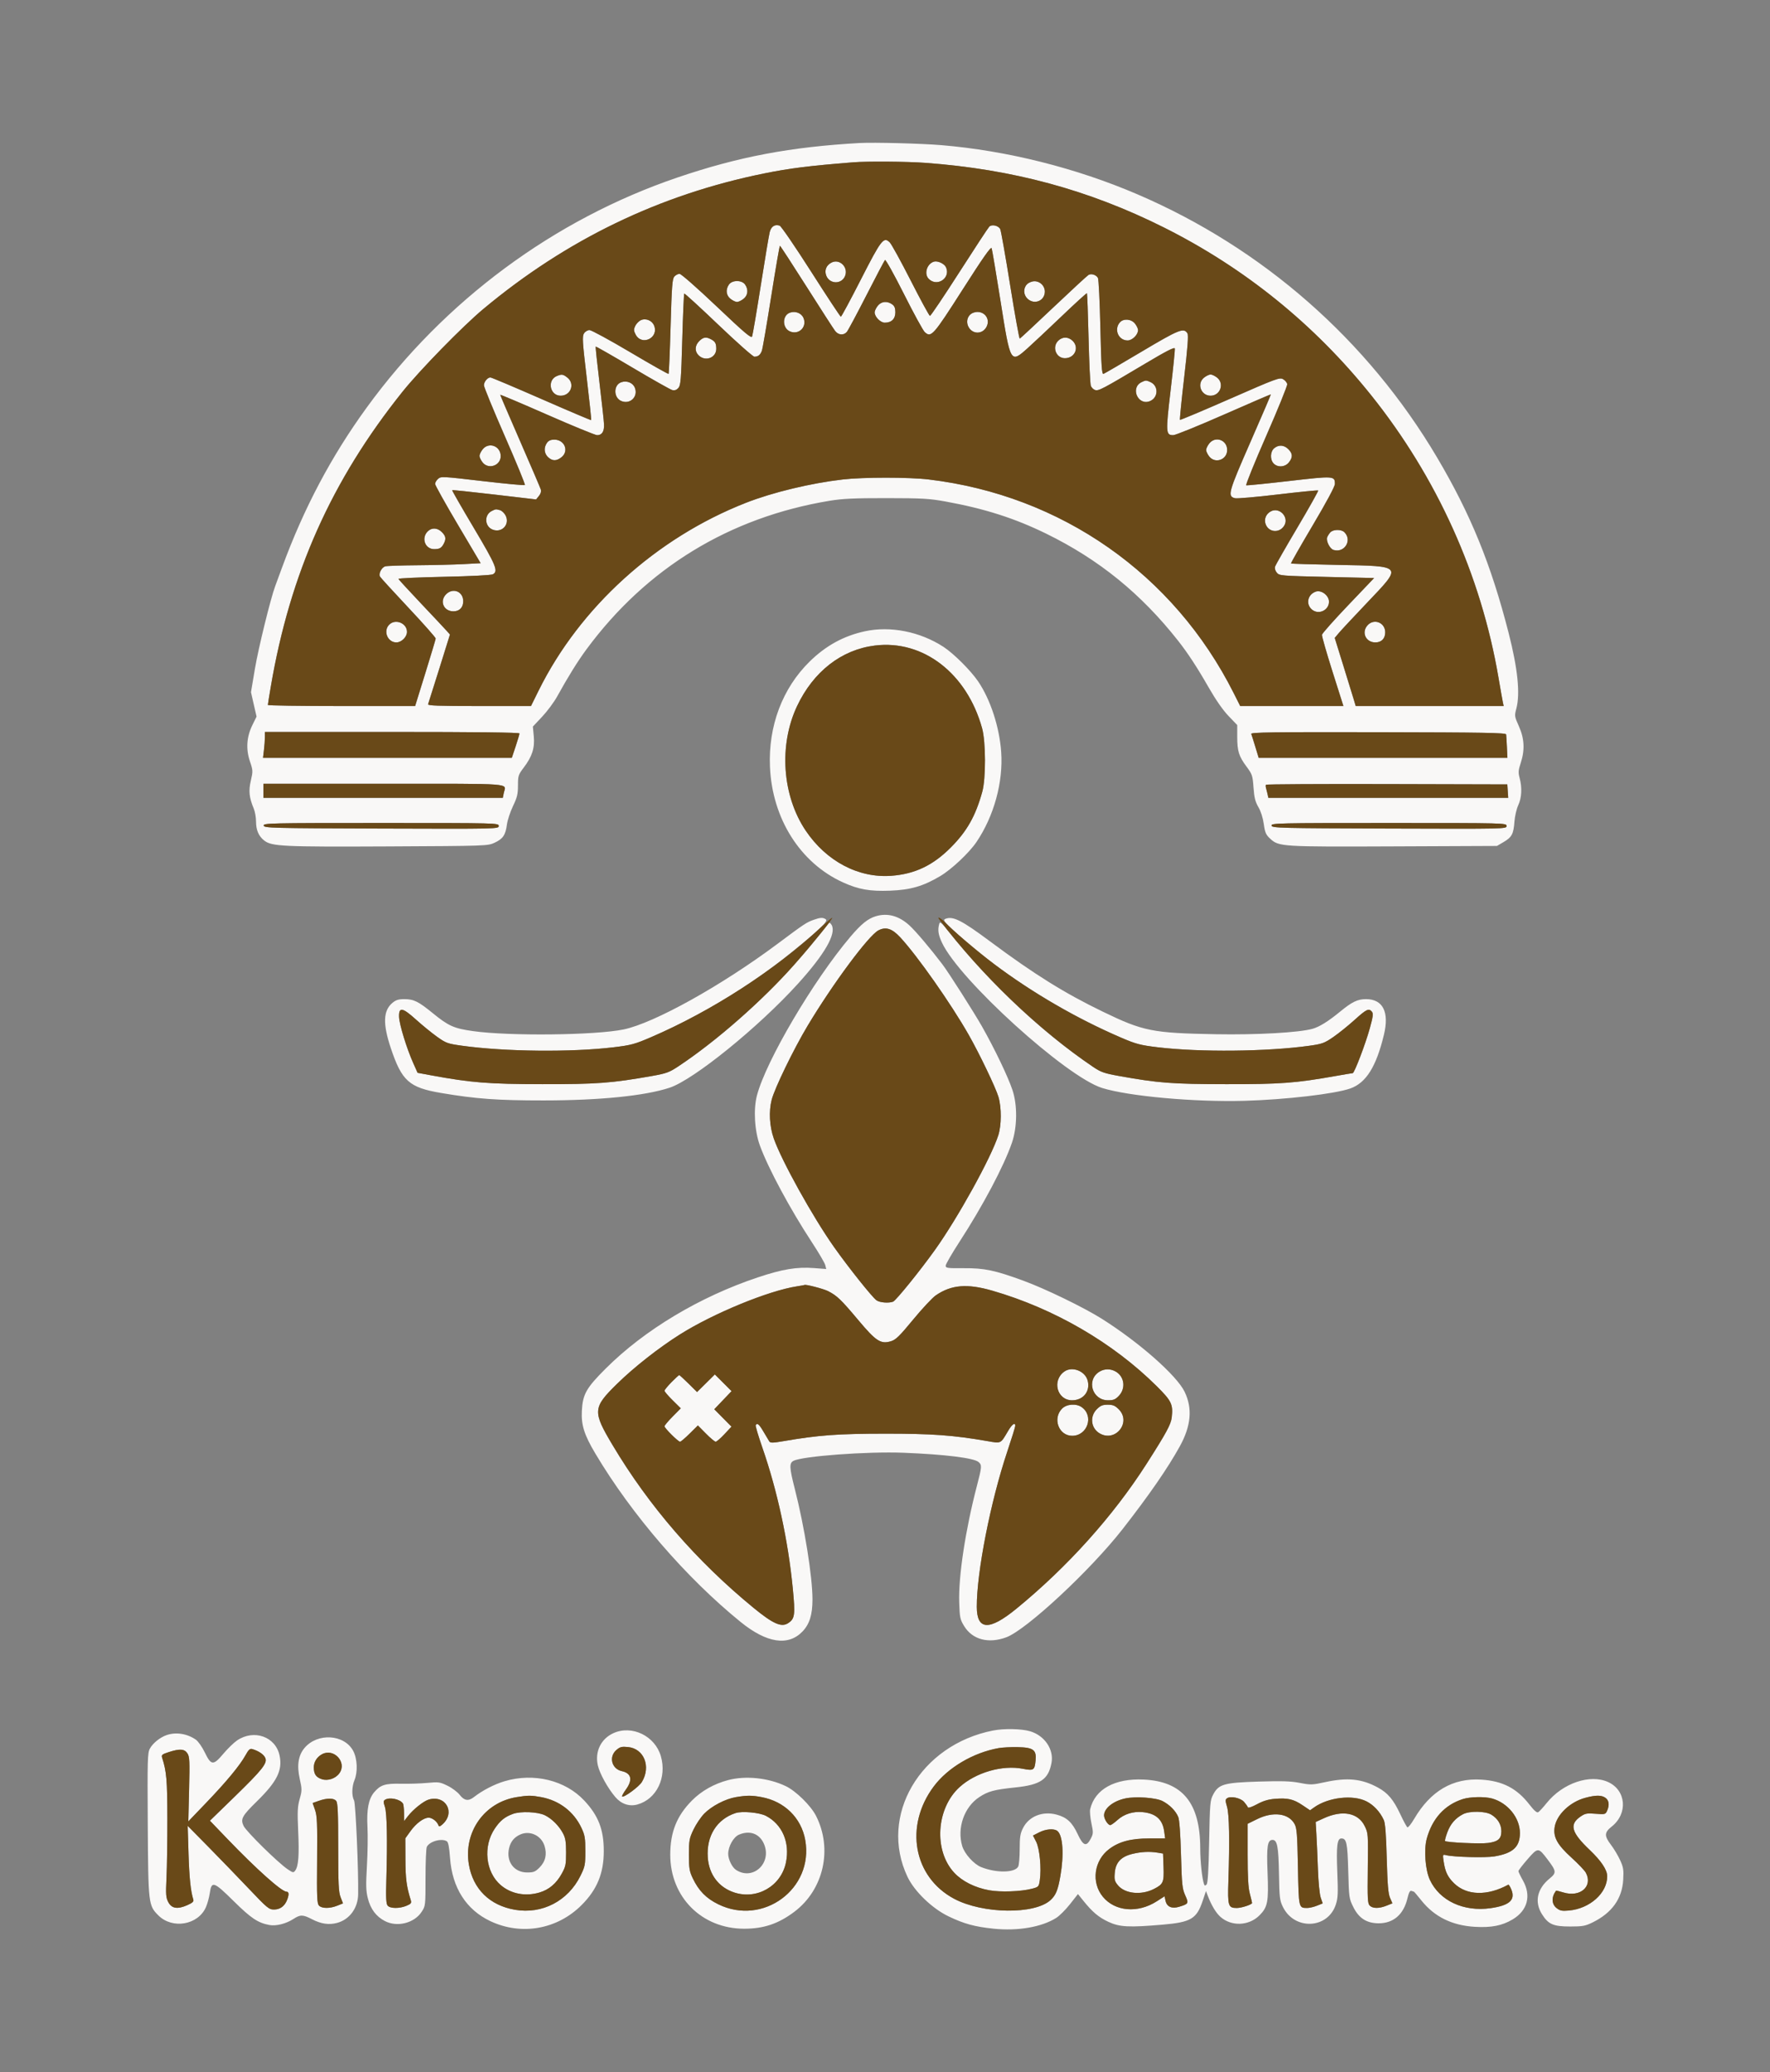 <svg xmlns="http://www.w3.org/2000/svg" width="1196" height="1400">
  <rect width="100%" height="100%" fill="#808080" stroke="none"/>
  <path fill="#f9f8f7" fill-rule="evenodd" d="M581 96.611c-46.841 2.628-81.96 9.268-123.213 23.295-83.5 28.393-157.45 83.133-210.013 155.459-24.001 33.024-42.48 67.944-57.225 108.135-2.018 5.5-4.089 11.125-4.602 12.5-3.093 8.29-11.349 41.883-13.648 55.538l-2.71 16.094 1.883 8.246 1.884 8.246-2.803 5.688c-3.929 7.974-4.49 16.212-1.673 24.552 2.055 6.085 2.083 6.67.623 12.966-1.624 7.005-1.167 11.443 1.947 18.896.853 2.041 1.55 5.997 1.55 8.792 0 5.743 1.775 9.873 5.505 12.807 5.065 3.984 12.492 4.34 83.495 3.999 66.681-.32 67.557-.35 72.166-2.48 5.674-2.623 7.427-5.194 8.355-12.254.391-2.976 2.234-8.588 4.095-12.472 2.841-5.929 3.384-8.174 3.384-13.997 0-6.508.239-7.251 3.867-12.029 5.719-7.533 7.55-13.229 6.807-21.183l-.612-6.554 6.293-6.701c3.462-3.685 8.026-9.84 10.144-13.677 7.339-13.298 13.895-23.835 19.84-31.886 40.489-54.834 96.556-89.079 164.161-100.27 8.792-1.456 16.52-1.817 38.5-1.8 24.243.019 28.98.291 40 2.301 26.372 4.809 46.677 11.3 67.978 21.732 35.647 17.457 64.079 40.555 89.174 72.446 6.49 8.247 12.865 17.993 20.482 31.31 4.815 8.417 9.684 15.421 13.455 19.353l5.911 6.164v7.937c0 9.672 1.086 13.137 6.327 20.195 3.8 5.118 4.093 6.001 4.677 14.094.492 6.827 1.183 9.591 3.301 13.205 1.641 2.8 3.051 7.219 3.64 11.406.83 5.902 1.43 7.267 4.389 9.99 5.818 5.355 7.616 5.465 83.791 5.141l69.375-.295 4.537-2.667c5.524-3.248 6.681-5.444 7.288-13.833.259-3.575 1.407-8.525 2.551-11 2.347-5.078 2.696-11.832.949-18.364-1.005-3.757-.896-5.244.75-10.265 2.861-8.727 2.471-16.408-1.256-24.743-2.981-6.664-3.033-7.026-1.708-12 2.67-10.027.924-27.021-5.252-51.128-11.885-46.387-25.665-80.159-48.352-118.5-46.888-79.238-117.673-141.367-202.547-177.775-41.506-17.805-88.108-29.479-132.46-33.181-13.425-1.121-45.617-1.96-55-1.433m-4.5 13.043c-29.563 2.352-42.725 3.994-60 7.486-70.739 14.298-133.708 44.684-190 91.683-13.924 11.625-42.856 41.248-54.548 55.85C224.01 324.545 195.996 387.295 182.964 464c-1.074 6.325-1.956 11.837-1.959 12.25-.003.413 22.382.75 49.745.75l49.75-.001 6.901-22.249c3.795-12.238 6.945-22.749 7-23.359.054-.611-8.217-9.963-18.38-20.784-10.164-10.821-18.831-20.303-19.261-21.071-1.117-1.997 1.105-6.265 3.612-6.938 1.17-.314 10.903-.638 21.628-.72 10.725-.082 24.737-.426 31.137-.764l11.638-.614-15.388-25.988C300.924 340.219 294 327.801 294 326.917c0-.884.895-2.417 1.989-3.407 1.92-1.737 2.975-1.685 30.021 1.491 15.417 1.811 28.311 3.011 28.655 2.668.343-.344-5.741-15.153-13.521-32.909C333.365 277.003 327 261.5 327 260.309c0-2.373 2.424-5.309 4.383-5.309.683 0 16.216 6.56 34.519 14.577 18.303 8.017 33.415 14.43 33.584 14.25.168-.18-1.185-12.927-3.008-28.327-2.934-24.791-3.149-28.258-1.873-30.25.807-1.261 2.45-2.25 3.735-2.25 1.262 0 13.693 6.758 27.625 15.019 13.932 8.26 25.539 14.811 25.793 14.557.254-.254.87-14.749 1.371-32.211.777-27.141 1.146-32.012 2.545-33.557.9-.994 2.475-1.808 3.501-1.808 1.062 0 11.874 9.497 25.089 22.037 19.025 18.051 23.354 21.713 23.941 20.25.395-.983 3.019-16.412 5.833-34.287s5.541-34.16 6.061-36.19c.985-3.843 3.405-5.42 6.709-4.371.994.316 10.557 14.284 21.25 31.04 10.693 16.757 19.746 30.479 20.118 30.494.372.015 6.447-11.282 13.5-25.103 13.823-27.089 15.455-29.183 19.548-25.091 1.176 1.177 7.57 12.805 14.207 25.841 6.638 13.035 12.467 23.741 12.954 23.79.486.05 9.394-13.185 19.795-29.41 10.4-16.225 19.527-30.121 20.28-30.88 1.723-1.734 6.134-.756 7.399 1.642.505.956 3.531 18.059 6.725 38.006 3.194 19.948 6.114 36.148 6.488 36 .375-.147 10.65-9.707 22.833-21.244 12.183-11.537 22.822-21.352 23.643-21.811 1.956-1.095 5.222-.013 6.352 2.105.494.925 1.23 15.994 1.637 33.486.617 26.569.968 31.716 2.132 31.269.767-.294 12.43-7.096 25.918-15.115 25.174-14.966 28.3-16.212 30.774-12.26.777 1.241.183 9.275-2.208 29.858-1.799 15.487-3.08 28.35-2.846 28.584.234.234 15.448-6.166 33.809-14.222 31.38-13.767 33.534-14.562 35.884-13.249 1.375.769 2.627 2.283 2.783 3.364.155 1.082-6.229 16.817-14.187 34.967-7.959 18.15-14.03 33.156-13.492 33.347.539.191 13.553-1.107 28.922-2.885C901.34 321.454 902 321.497 902 326.94c0 1.682-5.642 12.211-15.019 28.025-8.26 13.932-14.848 25.502-14.639 25.711.209.209 14.505.645 31.769.969 44.247.832 43.768.209 19.639 25.544-8.937 9.385-17.513 18.572-19.056 20.416l-2.805 3.353 5.669 18.271c3.118 10.049 6.311 20.408 7.095 23.021l1.424 4.75h99.961l-.497-2.25c-.274-1.238-1.62-8.833-2.991-16.879-11.832-69.431-41.638-135.477-86.244-191.101-38.346-47.819-85.396-85.848-140.023-113.179-50.582-25.307-102.024-39.242-160.783-43.555-12.845-.943-39.347-1.149-49-.382m-55.391 90.599c-2.965 18.836-5.806 35.363-6.313 36.727-1.047 2.818-2.515 3.983-5.047 4.005-.962.008-11.916-9.694-24.34-21.561-12.425-11.867-22.802-21.365-23.06-21.106-.258.258-.858 14.281-1.332 31.162-.768 27.299-1.06 30.91-2.646 32.663-1.214 1.341-2.524 1.784-4.102 1.388-1.275-.32-13.362-7.14-26.86-15.156-13.499-8.016-24.696-14.417-24.883-14.225-.186.193.961 11.15 2.55 24.35 1.589 13.2 2.969 25.892 3.067 28.204.203 4.802-1.382 7.296-4.638 7.296-1.237 0-16.482-6.254-33.877-13.897C352.232 272.46 338 266.44 338 266.727c0 .286 6.015 14.302 13.367 31.147 7.351 16.844 13.662 31.576 14.023 32.737.426 1.369-.011 2.935-1.245 4.459l-1.902 2.348-28.192-3.306c-15.505-1.818-28.34-3.149-28.522-2.958-.182.19 6.361 11.596 14.54 25.346 15.198 25.549 16.797 29.431 12.972 31.478-1.163.623-14.581 1.312-33.029 1.697-17.089.357-30.945.997-30.791 1.422.153.426 7.029 7.906 15.279 16.623 8.25 8.717 16.022 16.997 17.27 18.4l2.271 2.552-7.152 22.914c-3.933 12.603-7.365 23.477-7.627 24.164-.375.985 6.936 1.25 34.52 1.25h34.996l5.062-10.25c27.868-56.44 79.57-103.307 140.16-127.055 18.033-7.067 43.685-13.248 65.5-15.78 13.671-1.588 44.681-1.586 58 .002 89.647 10.692 165.658 63.918 206.118 144.333l4.402 8.75h69.729l-7.371-23.25c-4.054-12.788-7.26-23.996-7.125-24.907.136-.911 8.122-9.911 17.747-20l17.5-18.343-32-.744c-31.051-.722-32.053-.808-33.773-2.889-1.071-1.296-1.527-2.921-1.152-4.102.341-1.076 7.143-12.971 15.116-26.434 7.972-13.463 14.276-24.697 14.009-24.964-.268-.268-12.466.937-27.108 2.678-14.641 1.74-27.732 2.886-29.091 2.545-5.249-1.318-4.587-3.737 10.354-37.824 7.751-17.683 13.992-32.233 13.869-32.334-.123-.1-14.399 6.054-31.724 13.675-17.325 7.622-32.722 13.865-34.215 13.875-5.077.034-5.178-1.712-1.776-30.558 1.718-14.571 2.982-27.166 2.808-27.99-.23-1.087-5.655 1.682-19.817 10.118-29.131 17.351-31.668 18.688-34.036 17.937-1.143-.363-2.442-1.634-2.886-2.825-.444-1.19-1.133-15.664-1.531-32.164-.398-16.5-.899-30.178-1.113-30.395-.215-.217-7.875 6.758-17.023 15.5s-19.529 18.483-23.069 21.645c-11.611 10.371-11.586 10.414-18.272-31.772-2.961-18.688-5.668-34.785-6.015-35.771-.463-1.315-5.672 6.098-19.518 27.774-20.008 31.325-21.337 32.82-25.68 28.89-1.134-1.027-7.459-12.602-14.055-25.724-6.596-13.121-12.359-23.472-12.807-23.002-.448.47-6.101 11.205-12.56 23.855-6.46 12.65-12.421 23.787-13.245 24.75-2.107 2.458-5.717 2.176-7.867-.616-1.003-1.301-9.698-14.782-19.323-29.958-9.625-15.176-17.725-27.61-18-27.632-.275-.021-2.926 15.372-5.891 34.209m40.786-22.888c-3.626 1.808-5.017 5.351-3.53 8.994 2.366 5.8 10.491 5.78 12.7-.031 2.223-5.845-3.739-11.671-9.17-8.963m69.105-.582c-4.77 1.519-6.769 8.305-3.43 11.644 5.666 5.666 14.944-.614 11.635-7.876-1.116-2.449-5.714-4.56-8.205-3.768m-138.443 15.44c-2.389 3.409-1.954 7.319 1.078 9.704 1.449 1.14 3.413 2.073 4.365 2.073.952 0 2.916-.933 4.365-2.073 3.032-2.385 3.467-6.295 1.078-9.704-2.189-3.125-8.697-3.125-10.886 0M694 192c-2.698 2.698-2.556 7.129.314 9.826 4.61 4.33 11.686 1.407 11.686-4.826 0-3.849-3.151-7-7-7-1.667 0-3.889.889-5 2m-100.927 14.635c-1.14 1.449-2.073 3.413-2.073 4.365 0 3.002 3.912 7 6.85 7 4.529 0 7.15-2.566 7.15-7 0-2.883-.574-4.289-2.223-5.443-3.409-2.389-7.319-1.954-9.704 1.078m-59.245 4.575c-5.396 1.827-5.37 10.494.038 12.734 5.983 2.479 11.561-3.086 9.085-9.063-1.373-3.314-5.395-4.932-9.123-3.671m124.023-.007c-3.844 1.301-5.449 5.739-3.465 9.577 2.7 5.221 9.531 5.216 12.233-.01 3.02-5.841-2.378-11.731-8.768-9.567m-224.976 5.172c-1.306.651-2.956 2.395-3.666 3.875-1.085 2.264-1.042 3.172.269 5.707 4.148 8.022 15.935 2.282 12.473-6.076-1.439-3.473-5.779-5.149-9.076-3.506m323.87 1.375c-4.235 4.737-1.057 12.25 5.182 12.25 3.162 0 7.073-3.871 7.073-7 0-.952-.933-2.916-2.073-4.365-2.477-3.149-7.748-3.607-10.182-.885m-284.29 12.705c-2.973 2.973-3.158 6.842-.455 9.545 4.536 4.536 12.015 1.787 11.985-4.405-.018-3.655-.725-4.895-3.669-6.445-3.271-1.722-5.146-1.411-7.861 1.305m242.734-.416c-4.54 4.229-1.716 11.961 4.368 11.961 6.755 0 9.928-7.317 5.129-11.826-2.904-2.728-6.657-2.781-9.497-.135m-338.874 23.968c-6.814 2.746-4.817 13.326 2.516 13.326 6.882 0 9.865-8.067 4.534-12.26-2.87-2.258-3.757-2.393-7.05-1.066m437.32 1.066c-5.129 4.034-2.2 12.26 4.365 12.26s9.494-8.226 4.365-12.26c-1.449-1.14-3.413-2.073-4.365-2.073-.952 0-2.916.933-4.365 2.073m-393.807 3.137c-5.396 1.827-5.37 10.494.038 12.734 5.983 2.479 11.561-3.086 9.085-9.063-1.373-3.314-5.395-4.932-9.123-3.671m351.536-.04c-7.855 3.803-2.39 16.154 5.67 12.816 5.714-2.367 5.931-10.314.351-12.856-2.905-1.324-3.209-1.322-6.021.04m-401.807 41.053c-2.23 3.182-1.922 7.086.757 9.603 2.904 2.727 5.673 2.759 9.051.101 5.295-4.164 2.165-11.927-4.808-11.927-2.425 0-3.904.658-5 2.223m447.516.412c-1.14 1.449-2.073 3.413-2.073 4.365 0 .952.933 2.916 2.073 4.365 3.97 5.048 11.956 2.334 12.139-4.126.197-6.925-7.899-9.995-12.139-4.604m-491 4c-1.14 1.449-2.073 3.413-2.073 4.365 0 .952.933 2.916 2.073 4.365 3.968 5.045 12.26 2.207 12.26-4.196 0-6.882-8.067-9.865-12.26-4.534m534.978-.877c-2.743 2.221-3.026 7.508-.548 10.245 2.684 2.966 7.838 2.65 10.424-.638 2.722-3.46 2.617-5.912-.382-8.91-2.887-2.888-6.464-3.151-9.494-.697M332.364 345.17c-5.446 2.637-4.958 10.73.768 12.726 6.257 2.181 11.516-3.809 8.487-9.666-.846-1.637-2.569-3.252-3.829-3.589-2.796-.749-2.785-.75-5.426.529m526.531.195c-3.364 1.677-4.923 5.257-3.752 8.616 2.055 5.893 9.649 6.425 12.754.893 3.121-5.56-3.306-12.349-9.002-9.509M289 359c-4.536 4.536-1.787 12.015 4.405 11.985 3.655-.018 4.895-.725 6.445-3.669 1.722-3.271 1.411-5.146-1.305-7.861-2.973-2.973-6.842-3.158-9.545-.455m609.807.75c-.827.962-1.748 2.449-2.048 3.302-.838 2.388 1.808 7.676 4.225 8.443 7.435 2.36 12.928-6.44 7.443-11.925-2.114-2.114-7.74-2.009-9.62.18m-597.352 41.705c-4.645 4.644-1.698 11.545 4.929 11.545 4.099 0 6.616-2.598 6.616-6.829 0-6.554-6.892-9.37-11.545-4.716M889 399.719c-5.591 2.019-6.838 8.69-2.293 12.265 4.478 3.523 11.293.213 11.293-5.484 0-4.241-5.194-8.155-9-6.781M263 422c-4.259 4.259-1.146 12 4.826 12 3.464 0 7.174-3.685 7.174-7.126 0-5.884-7.815-9.059-12-4.874m661.174.314c-4.468 4.757-1.402 11.686 5.171 11.686 4.14 0 6.655-2.581 6.655-6.829 0-6.49-7.426-9.54-11.826-4.857m-339.809 4.179c-14.344 3.12-26.375 9.726-37.347 20.507-18.324 18.005-27.926 43.491-26.75 71 1.497 35.027 20.448 65.021 49.365 78.133 10.529 4.774 18.23 6.124 31.867 5.588 13.877-.546 22.313-3.006 33.879-9.877 7.606-4.518 19.468-15.684 24.419-22.984 11.802-17.403 18.146-40.458 16.719-60.764-1.188-16.911-7.269-35.53-15.602-47.771-5.02-7.373-16.508-18.825-23.371-23.297-15.821-10.307-35.918-14.289-53.179-10.535m6.791 9.623c-22.567 2.787-41.567 17.588-52.597 40.973-12.415 26.321-10.03 60.472 5.873 84.086 13.941 20.701 35.718 32.172 57.887 30.492 15.906-1.205 28.11-7.025 40.181-19.161 10.927-10.986 16.714-21.241 21.235-37.627 2.482-8.997 2.412-33.713-.122-42.877-10.261-37.112-39.828-59.917-72.457-55.886M178.991 498c-.004 1.925-.292 5.863-.639 8.75l-.631 5.25h168.115l2.582-7.753c1.42-4.265 2.582-8.202 2.582-8.75 0-.655-29.53-.997-86-.997h-86l-.009 3.5m666.501-2.159c.283.737 1.526 4.67 2.761 8.74l2.247 7.4 84.033.01 84.032.009-.334-7.25c-.185-3.988-.424-7.851-.533-8.586-.163-1.101-15.356-1.364-86.459-1.5-71.758-.136-86.175.061-85.747 1.177M178 534.25V539h161.75l.625-3.125c1.401-7.005 9.396-6.375-80.875-6.375H178v4.75m677.401-4.09c-.224.363-.219 1.263.012 2 .231.737.691 2.577 1.023 4.09l.602 2.75h162.072l-.305-4.54-.305-4.539-81.345-.211c-44.74-.115-81.529.087-81.754.45M178.19 557.75c.317 1.647 5.022 1.765 79.574 2.006 78.734.254 79.236.243 79.236-1.75 0-1.991-.587-2.006-79.573-2.006-75.246 0-79.555.095-79.237 1.75m681 0c.317 1.647 5.022 1.765 79.574 2.006 78.734.254 79.236.243 79.236-1.75 0-1.991-.587-2.006-79.573-2.006-75.246 0-79.555.095-79.237 1.75m-267.426 61.246c-5.314 1.6-9.851 5.266-17.121 13.837-25.039 29.518-57.078 83.908-63.18 107.256-2.469 9.445-1.592 24.017 2.04 33.911 5.691 15.504 20.428 42.908 35.092 65.255 4.603 7.015 8.669 13.95 9.036 15.41l.666 2.654-8.247-.636c-11.586-.893-21.303.718-38.05 6.31-39.214 13.094-76.445 35.395-102.595 61.452-13.314 13.266-15.704 17.513-16.248 28.874-.457 9.521 1.624 16.056 9.133 28.681 24.523 41.236 61.352 83.914 98.21 113.809 17.532 14.22 32.064 16.458 41.718 6.425 4.794-4.981 6.782-11.348 6.782-21.718 0-15.316-5.44-49.276-11.981-74.792-3.626-14.143-3.779-17.247-.926-18.774 6.029-3.227 49.925-6.476 74.407-5.508 28.081 1.11 47.685 3.542 50.75 6.296 2.32 2.084 2.248 3.054-1.216 16.365-7.705 29.6-12.442 60.84-11.886 78.37.329 10.362.578 11.554 3.359 16.108 5.582 9.142 16.499 12.016 28.527 7.51 13.636-5.108 56.905-45.376 78.54-73.091 17.972-23.023 30.599-41.299 38.69-56 7.572-13.759 8.597-25.566 3.189-36.755-5.327-11.024-30.748-33.429-55.953-49.314-12.208-7.694-38.109-20.26-53.045-25.735-19.188-7.034-26.374-8.541-40.205-8.435-11.11.085-12.25-.071-12.25-1.684 0-.978 4.207-8.258 9.349-16.178 15.828-24.38 29.937-51.011 35.395-66.811 3.639-10.534 3.812-25.367.415-35.588-3-9.028-11.982-27.782-20.594-43-5.342-9.439-22.581-36.494-26.762-42-8.193-10.791-18.072-22.459-22.234-26.263-7.154-6.538-14.836-8.641-22.805-6.241m-42.005 2.427c-4.802 1.714-6.273 2.692-24.259 16.122-37.912 28.311-83.533 53.684-104.171 57.937-19.084 3.932-77.119 4.569-101.691 1.115-12.899-1.814-16.559-3.441-27.138-12.068-9.823-8.011-12.902-9.529-19.324-9.529-3.916 0-5.686.558-8.033 2.533-6.237 5.248-6.546 14.168-1.061 30.568 7.427 22.204 12.401 26.645 33.918 30.283 23.812 4.026 38.012 5.056 69.5 5.041 37.869-.018 68.408-3.108 85-8.601 16.283-5.39 60.267-41.046 86.808-70.371 18.008-19.898 25.856-33.542 22.691-39.454-.651-1.218-1.516-1.828-1.922-1.356-.406.471-3.61 4.457-7.119 8.857-26.572 33.318-62.102 66.348-94.47 87.825-6.278 4.165-8.163 4.857-18 6.603-27.052 4.803-37.394 5.574-73.988 5.521-36.317-.052-48.198-.998-75.166-5.979l-9.166-1.693-2.962-6.639c-4.431-9.928-9.373-26.042-9.55-31.138-.239-6.884 2.257-6.481 11.496 1.855 4.208 3.797 10.571 8.987 14.139 11.533 6.083 4.341 7.135 4.72 16.848 6.072 29.077 4.049 73.835 4.513 102.482 1.064 11.887-1.431 14.288-2.083 25.548-6.939 33.113-14.28 66.417-34.381 94.331-56.932 19.557-15.8 25.334-21.356 23.5-22.602-1.957-1.331-3.689-1.253-8.241.372m88.975-.622c-1.5.626-.974 1.499 3.5 5.814 28.6 27.578 73.242 56.365 115.5 74.48 9.935 4.259 12.768 5.001 24.5 6.416 28.416 3.428 73.903 2.975 102.508-1.02 8.667-1.211 10.15-1.75 16.151-5.875 3.634-2.498 10.111-7.709 14.393-11.579 8.103-7.324 9.632-8.045 11.721-5.529 1.017 1.226.748 3.332-1.442 11.25-2.928 10.587-10.42 30.242-11.528 30.242-.378 0-5.603.873-11.612 1.939-26.985 4.791-37.351 5.563-73.925 5.511-36.559-.053-45.829-.763-72.415-5.546-9.983-1.796-12.18-2.57-17.5-6.16-33.714-22.749-68.865-55.603-96.788-90.46-5.806-7.249-6.651-7.956-7.176-6-1.09 4.067-.622 7.172 1.897 12.583 11.683 25.097 83.807 90.526 108.196 98.152 17.921 5.604 62.558 9.622 96.286 8.666 27.845-.789 61.006-4.659 71.426-8.335 10.656-3.76 17.521-14.727 22.705-36.274C938.833 683.69 934.46 675 923.018 675c-5.683 0-9.424 1.806-17.518 8.455-7.961 6.54-13.865 10.216-18.582 11.569-8.948 2.566-37.74 4.185-65.418 3.678-42.875-.785-48.954-1.998-76.315-15.231-25.885-12.518-46.282-25.23-76.185-47.478-19.347-14.395-25.167-17.316-30.266-15.192m-45.234 7.767c-6.668 3.539-30.852 36.138-47.799 64.432-9.461 15.795-22.282 42.203-24.289 50.028-2.007 7.827-1.459 17.855 1.425 26.095 5.279 15.083 26.295 52.941 40.733 73.377 9.785 13.85 25.836 33.97 28.7 35.976 2.208 1.547 8.237 2.034 11.184.903 1.953-.749 18.318-20.976 28.393-35.092 15.426-21.614 37.729-61.968 42.666-77.195 2.232-6.886 2.289-18.861.125-26.114-1.873-6.28-12.951-29.363-20.156-42.003-12.041-21.122-34.488-53.073-46.155-65.697-5.555-6.01-9.822-7.366-14.827-4.71m-55 240.45c-19.224 2.952-56.397 18.223-79 32.453-14.42 9.079-31.143 22.219-42.669 33.529-16.303 15.998-16.483 18.523-2.938 41.24 24.653 41.35 56.691 78.348 95.176 109.911 13.272 10.884 18.923 13.395 23.46 10.422 4.564-2.99 4.898-5.495 3.142-23.573-3.116-32.088-10.423-65.894-20.523-94.947-2.762-7.946-4.799-14.808-4.526-15.25 1.051-1.701 2.339-.617 5.287 4.447 1.681 2.888 3.444 5.838 3.918 6.558.707 1.071 2.469 1.031 9.768-.227 23.435-4.037 36.553-4.999 68.405-5.02 31.824-.021 46.002 1.004 69 4.987 9.658 1.672 8.956 2.014 14.225-6.925 2.641-4.479 4.775-5.971 4.775-3.339 0 .706-2.442 8.58-5.426 17.496-11.257 33.631-20.611 81.278-20.558 104.72.036 15.937 8.354 16.362 26.702 1.362 34.51-28.211 65.387-62.562 87.967-97.862 13.392-20.936 16.529-26.719 17.063-31.456.988-8.767-.143-11.123-10.075-20.989-29.65-29.456-69.35-52.516-111.249-64.623-16.92-4.889-27.67-3.986-38.121 3.204-2.308 1.587-9.188 8.944-15.289 16.347-9.281 11.262-11.734 13.652-15.02 14.637-6.912 2.071-10.034.042-22.135-14.382-11.607-13.835-14.319-16.429-20.391-19.51-3.1-1.573-15.54-4.783-15.902-4.103-.036.068-2.316.47-5.066.893m180.717 57.543c-8.599 6.022-5.012 19.439 5.197 19.439 7.642 0 12.477-6.189 10.481-13.417-1.764-6.388-10.413-9.71-15.678-6.022m23.609.151c-9.011 5.59-4.856 19.288 5.85 19.288 3.769 0 5.005-.517 7.423-3.106 4.668-4.997 3.659-12.833-2.089-16.229-3.56-2.103-7.747-2.085-11.184.047m-289.114 7.072c-2.591 2.632-4.712 5.235-4.712 5.785 0 .549 2.476 3.445 5.503 6.434l5.502 5.434-5.502 5.56c-3.027 3.059-5.503 6.015-5.503 6.57 0 1.263 9.233 10.433 10.505 10.433.516 0 3.439-2.476 6.498-5.503l5.56-5.502 5.434 5.502c2.989 3.027 5.951 5.503 6.582 5.503.631 0 3.291-2.292 5.911-5.093l4.764-5.093-5.812-5.873-5.812-5.873 5.838-6.12 5.838-6.12-5.643-5.643-5.642-5.643-6.011 5.948-6.01 5.947-5.779-5.718c-3.178-3.146-6.008-5.719-6.288-5.719-.279 0-2.629 2.153-5.221 4.784m263.949 17.828c-6.643 6.643-2.289 18.395 6.812 18.384 10.385-.013 14.837-13.463 6.41-19.365-3.709-2.598-10.119-2.122-13.222.981m23.416.465c-4.877 4.877-3.945 12.797 1.913 16.258 10.699 6.32 21.693-7.498 12.933-16.258-2.492-2.492-3.903-3.077-7.423-3.077s-4.931.585-7.423 3.077m-70.008 217.011c-49.361 9.683-77.441 57.617-57.891 98.824 4.699 9.905 16.697 21.455 27.822 26.783 10.471 5.016 17.624 6.97 30.329 8.287 16.421 1.703 32.505-1.065 42.366-7.289 2.19-1.383 6.386-5.573 9.324-9.312l5.343-6.799 3.569 4.432c6.235 7.742 10.393 11.242 17.061 14.363 7.52 3.519 13.848 3.84 36.749 1.867 18.96-1.635 22.818-3.927 26.871-15.971l2.264-6.729 1.125 2.978c2.496 6.608 5.615 11.812 8.709 14.529 7.457 6.547 19.177 6.062 26.33-1.091 5.544-5.544 6.233-9.203 5.434-28.845-.724-17.783-.062-22.115 3.38-22.115 3.169 0 4.035 4.576 4.351 23 .275 16.005.501 17.908 2.65 22.277 7.818 15.894 30.257 14.945 35.723-1.51 1.467-4.419 1.61-7.546 1.02-22.272-.698-17.427-.078-22.495 2.755-22.495 3.505 0 4.139 2.985 4.647 21.899.489 18.202.564 18.73 3.5 24.601 3.701 7.402 8.917 10.751 16.868 10.832 10.033.103 16.998-5.851 19.617-16.769.99-4.126 1.735-5.501 2.767-5.105.776.298 1.529.542 1.674.542.144 0 2.432 2.706 5.085 6.014 8.779 10.945 20.644 16.781 35.989 17.701 11.132.668 18.527-.78 25.588-5.008 10.126-6.063 12.74-16.034 6.912-26.361-1.65-2.924-3-5.741-3-6.26 0-.519 2.754-4.113 6.121-7.986 7.076-8.141 7.345-8.138 13.582.123 6.014 7.966 6.116 8.993 1.287 12.938-8.41 6.868-10.286 15.826-5.047 24.088 4.322 6.816 7.638 8.251 19.057 8.251 8.348 0 10.182-.335 15.121-2.761 13.043-6.405 19.937-16.021 20.679-28.844.387-6.679.112-8.408-2.108-13.257-1.404-3.067-4.159-7.679-6.122-10.251-4.667-6.111-4.581-8.418.46-12.411 11.079-8.775 9.796-24.517-2.451-30.08-12.208-5.544-30.657.736-41.434 14.104-2.438 3.025-5.032 5.853-5.763 6.285-.919.543-2.77-1.07-5.997-5.226-8.491-10.933-18.088-15.887-32.521-16.786-19.207-1.196-34.246 7.621-45.367 26.596-1.99 3.396-4.028 5.921-4.529 5.611-.501-.309-2.645-4.264-4.765-8.788-4.662-9.948-8.401-14.393-15.234-18.113-10.849-5.904-20.591-6.882-35.704-3.584-8.568 1.87-9.63 1.901-16.953.488-6.14-1.184-12.093-1.375-27.812-.89-23.514.725-27.037 1.729-30.762 8.762-2.063 3.896-2.227 5.811-2.73 31.858-.379 19.641-.885 28.064-1.739 28.918-.938.938-1.315.891-1.709-.214-1.317-3.695-2.547-15.385-2.57-24.417-.076-30.566-12.018-45.037-38.185-46.271-19.524-.921-32.929 6.473-36.163 19.946-.354 1.472.009 5.747.805 9.5 1.335 6.291 1.308 7.099-.342 10.325-2.996 5.86-5.196 5.136-8.938-2.941-3.661-7.9-7.349-11.313-14.21-13.148-9.503-2.542-18.7 1.128-22.707 9.059-1.88 3.721-2.25 6.075-2.25 14.308 0 5.419-.458 10.709-1.017 11.754-2.279 4.258-14.817 4.419-25.057.322-4.905-1.963-11.185-8.938-12.75-14.161-3.641-12.154 1.255-26.316 11.429-33.055 6.049-4.006 10.097-5.095 24.522-6.595 16.939-1.761 22.297-5.417 24.372-16.634 1.677-9.069-4.649-18.391-14.458-21.304-5.795-1.721-17.589-1.965-24.972-.517m-256.61 1.792c-8.41 3.82-12.599 12.449-10.53 21.694 1.249 5.582 6.715 15.482 11.879 21.515 3.995 4.667 9.42 6.494 14.84 4.998 12.962-3.579 20.066-18.186 15.884-32.662-3.954-13.69-19.534-21.241-32.073-15.545m-301.959 1.327c-4.431 1.548-9.268 5.465-11.234 9.095-1.587 2.929-1.708 7.229-1.438 51.198.33 53.833.438 54.766 7.161 61.489 9.482 9.482 26.804 6.515 32.119-5.501 1.029-2.326 2.219-6.645 2.644-9.597 1.202-8.354 2.651-7.862 16.171 5.491 11.722 11.578 16.386 14.689 24.168 16.12 4.465.822 11.238-.889 16.138-4.077 4.703-3.059 6.404-3.039 12.557.154 6.152 3.192 11.471 3.968 16.996 2.48 8.353-2.25 14.037-9.938 14.203-19.213.289-16.202-1.681-61.621-2.755-63.53-1.673-2.972-1.548-9.312.27-13.662 2.312-5.534 1.94-14.507-.818-19.722-6-11.347-24.162-12.469-32.942-2.034-4.19 4.979-5.246 11.729-3.244 20.73 1.598 7.183 1.597 7.979-.017 13.732-1.449 5.164-1.605 8.516-1.007 21.69.737 16.275.191 23.66-1.967 26.612-1.202 1.643-1.52 1.592-5.143-.833-6.398-4.282-27.981-25.506-29.768-29.272-2.212-4.662-1.08-6.765 8.915-16.557 13.715-13.436 17.466-20.987 15.391-30.981-2.652-12.774-17.295-17.984-28.721-10.219-2.185 1.485-6.357 5.532-9.271 8.994-6.798 8.077-8.26 7.97-12.549-.918-1.758-3.644-4.47-7.512-6.028-8.597-5.896-4.109-13.496-5.287-19.831-3.072m303.983 10.054c-5.289 4.55-3.198 12.764 3.631 14.264 6.54 1.437 7.547 5.882 2.812 12.418-1.69 2.334-2.852 4.464-2.583 4.734 1.032 1.031 11.456-6.621 13.378-9.82 6.278-10.452 1.434-22.559-9.445-23.604-4.176-.402-5.34-.102-7.793 2.008m258.28-1.275c-17.161 3.058-34.304 13.179-43.806 25.86-20.035 26.742-13.776 61.291 13.756 75.929 19.344 10.284 54.379 10.757 65.132.879 3.586-3.294 4.976-6.687 6.634-16.195 2.534-14.531 1.702-27.404-1.969-30.451-2.229-1.85-7.74-1.441-12.362.916l-4.164 2.125 2.147 4.208c2.38 4.665 3.646 18.077 2.456 26.014-.657 4.381-.816 4.55-5.382 5.731-7.408 1.916-21.242 2.402-28.851 1.013-9.62-1.756-18.162-6.033-23.547-11.79-14.047-15.018-12.256-43.593 3.632-57.954 10.894-9.847 28.88-15.042 42.676-12.328 7.306 1.437 7.993.989 8.629-5.636.685-7.127-1.504-8.753-12.098-8.986-4.48-.098-10.277.201-12.883.665m-508.904 4.844c-3.79 6.86-12.857 17.814-26.629 32.17l-11.991 12.5.526-21.703c.465-19.156.331-22.002-1.142-24.25-2.004-3.058-5.139-3.275-12.579-.872-4.509 1.456-5.099 1.945-4.517 3.75 2.996 9.297 3.509 15.231 3.548 41.075.022 14.85-.24 32.85-.583 40-.546 11.387-.398 13.434 1.192 16.5 2.27 4.376 6.228 5.017 12.859 2.084 3.548-1.569 4.478-2.445 4.049-3.811-1.777-5.648-2.728-14.854-3.229-31.273l-.564-18.5 13.85 14.055c7.618 7.731 19.926 20.456 27.351 28.278 12.731 13.412 13.714 14.221 17.25 14.195 4.085-.03 7.162-2.353 8.79-6.633 1.349-3.548 1.195-5.395-.45-5.395-3.258 0-20.235-15.153-39.86-35.577l-11.904-12.388 16.409-15.956c19.205-18.677 22.593-22.967 20.959-26.552-1.059-2.325-4.403-4.584-8.694-5.875-1.612-.485-2.512.326-4.641 4.178m51.641-.669c-3.351 1.842-5.454 5.166-5.478 8.655-.031 4.648 1.42 6.845 5.385 8.153 4.138 1.366 9.403-.433 11.962-4.086 5.19-7.41-3.87-17.121-11.869-12.722m123.456 18.18c-6.962 2.062-14.992 6.221-20.841 10.794-3.604 2.818-6.515 2.341-9.488-1.557-1.436-1.883-5.114-4.648-8.173-6.144-5.229-2.559-6.055-2.675-13.758-1.947-4.508.426-12.533.678-17.835.561-10.721-.238-13.849.772-18.128 5.858-3.707 4.405-5.099 11.723-4.455 23.413.303 5.505.141 17.241-.361 26.08-.758 13.359-.653 17.085.622 22.086 1.858 7.282 5.58 12.235 11.519 15.33 8.254 4.303 19.765 1.442 24.781-6.159 2.647-4.01 2.661-4.135 2.667-23.094.003-10.484.395-19.866.871-20.849 1.803-3.724 10.009-6.02 13.537-3.788.979.621 1.641 4.067 2.158 11.235 1.453 20.18 10.935 35.03 27.287 42.736 20.96 9.877 45.174 5.592 61.641-10.909 10.466-10.488 14.951-21.434 14.951-36.487 0-14.49-3.626-23.872-13.167-34.072-12.877-13.765-34.107-18.927-53.828-13.087m151.044-.758c-9.538 2.516-18.076 7.338-24.509 13.842-10.22 10.332-14.611 21.32-14.616 36.575-.01 28.669 21.309 50 49.97 50 13.181 0 23.134-3.36 33.854-11.427 19.818-14.916 26.042-42.391 14.68-64.812-3.481-6.87-13.515-16.741-20.379-20.049-11.693-5.636-27.106-7.267-39-4.129m-143 11.543c-21.661 3.512-35.845 23.487-32.219 45.372 2.754 16.622 14.074 27.769 31.178 30.702 18.371 3.15 35.862-5.934 44.255-22.983 3.052-6.2 3.286-7.389 3.286-16.696 0-8.738-.337-10.741-2.635-15.641-5.172-11.029-15.043-18.548-27.299-20.793-6.703-1.228-8.785-1.223-16.566.039m148.233-.015c-7.101 1.183-16.396 6.03-21.415 11.168-2.268 2.322-5.517 7.146-7.221 10.721-2.853 5.989-3.097 7.326-3.097 17 0 9.27.307 11.144 2.625 16 3.99 8.357 9.011 13.466 17.179 17.48 30.284 14.881 64.661-10.493 58.782-43.387-2.679-14.99-14.033-26.133-29.551-29.002-6.682-1.235-9.788-1.232-17.302.02m573.953.451c-10.439 2.809-19.47 11.48-20.734 19.908-1.01 6.735 1.836 11.842 11.469 20.582 4.515 4.097 8.855 8.663 9.644 10.148 4.868 9.161-3.744 16.757-15.117 13.334-2.67-.803-4.927-1.365-5.016-1.247-3.225 4.267-3.095 9.042.318 11.747 2.306 1.827 3.647 2.099 8.303 1.685 14.207-1.263 26.013-11.838 25.919-23.219-.035-4.308-4.06-10.335-11.859-17.757-12.461-11.857-13.912-17.225-6.1-22.564 3.073-2.099 4.274-2.319 10.108-1.849 6.312.507 6.674.416 7.75-1.946 1.755-3.851 1.35-7.116-1.094-8.827-2.698-1.89-6.554-1.889-13.591.005m-310.86.42c-8.101 1.723-14.326 6.69-14.326 11.43 0 2.477 2.612 6.588 4.186 6.588.589 0 2.788-1.551 4.886-3.446 4.445-4.016 10.559-5.94 16.93-5.328 8.99.864 13.532 4.908 14.628 13.024l.642 4.75h-10.547c-12.496 0-20.509 2.104-27.237 7.153-10.318 7.743-12.289 22.567-4.291 32.27 8.208 9.957 23.574 11.263 36.352 3.089l5.316-3.401.661 3.009c.897 4.083 4.277 5.565 9.221 4.043 6.415-1.976 6.554-2.239 4.079-7.736-2.001-4.445-2.279-7.127-2.845-27.427-.397-14.226-1.084-23.603-1.868-25.5-1.693-4.096-5.821-8.276-10.595-10.73-4.529-2.329-18.12-3.293-25.192-1.788m68.768-.117c-1.209.813-1.209 1.628 0 5.791 1.499 5.163 1.814 22.508.907 49.941-.563 17.015-.136 18.403 5.654 18.403 3.244 0 10.345-2.334 10.345-3.4 0-.276-.675-3.094-1.5-6.261-1.1-4.223-1.5-11.288-1.5-26.486v-20.728l6.386-3.143c10.86-5.347 21.375-3.984 25.347 3.285 1.517 2.776 1.838 6.876 2.267 29.021.543 27.986.47 27.664 6.23 27.697 1.501.008 4.478-.684 6.614-1.539l3.885-1.555-1.339-3.885c-.761-2.209-1.573-10.488-1.883-19.195-.299-8.421-.765-19.046-1.035-23.612l-.491-8.301 5.506-2.521c12.565-5.752 23.193-3.731 27.615 5.251 2.356 4.786 2.393 5.29 2.101 28.503-.261 20.702-.097 23.832 1.321 25.25 2.048 2.049 6.321 2.065 11.373.043l3.938-1.575-1.597-3.675c-1.236-2.842-1.74-8.879-2.226-26.674-.45-16.464-1.026-23.853-2.027-26-2.576-5.531-6.76-10.033-11.642-12.526-9.175-4.686-25.794-2.773-35.413 4.076l-2.734 1.947-5.144-3.462c-6.049-4.071-9.969-4.976-18.561-4.286-4.503.361-7.991 1.413-12.143 3.662-3.535 1.915-5.97 2.723-6.193 2.055-.201-.605-1.332-2.223-2.512-3.595-2.33-2.709-9.074-4.172-11.549-2.506m159.406.534c-12.312 3.894-20.757 13.154-24.465 26.828-2.028 7.476-.984 21.079 2.131 27.773 6.576 14.131 22.818 21.706 40.998 19.122 12.685-1.803 16.862-5.491 14.09-12.442-.826-2.07-1.783-3.61-2.128-3.421-14.09 7.72-28.046 7.377-36.568-.9-4.339-4.214-6.059-7.787-7.098-14.751-.716-4.799-.684-4.881 1.662-4.292 5.134 1.288 26.61 1.844 32.6.843 12.546-2.095 17.267-6.412 17.274-15.795.008-10.237-8.168-20.373-18.819-23.331-4.939-1.372-14.759-1.189-19.677.366m-773.138 1.226-4.139 1.467 1.639 4.704c1.398 4.014 1.601 8.983 1.387 33.881-.22 25.426-.05 29.379 1.321 30.75 2.004 2.004 7.292 2.012 12.274.019l3.885-1.555-1.615-4.195c-1.354-3.52-1.616-8.97-1.624-33.804-.007-23.512-.29-29.946-1.372-31.25-1.656-1.995-6.159-2.001-11.756-.017m44.771-.729c-1.136.721-1.15 1.518-.082 4.735 1.396 4.205 1.757 22.18.984 49.008-.361 12.546-.167 16.497.873 17.75 1.701 2.05 7.972 2.106 12.741.113 3.041-1.27 3.479-1.84 2.887-3.75-2.87-9.254-3.563-14.518-3.621-27.528l-.064-14.277 3.39-4.723c3.895-5.428 9.001-9.224 12.407-9.224 2.373 0 5.697 2.589 6.581 5.125.375 1.076.966.942 2.718-.614 8.918-7.922 2.282-20.027-9.198-16.779-3.436.973-10.488 6.558-14.051 11.128l-2.698 3.462-.015-5.411c-.009-2.976-.346-5.906-.75-6.511-1.976-2.959-9.067-4.426-12.102-2.504m86.425 9.545c-5.554 2.05-8.576 4.493-12.239 9.891-8.117 11.962-6.303 29.39 3.975 38.188 7.007 5.997 16.741 7.853 26.274 5.009 6.424-1.917 11.29-6.037 14.966-12.673 2.674-4.829 2.965-6.242 2.959-14.356-.006-7.3-.416-9.765-2.17-13.053-2.696-5.052-7.502-9.817-12.215-12.109-4.775-2.322-16.38-2.805-21.55-.897m150.436-.566c-12.687 4.16-19.806 15.56-18.766 30.05.823 11.453 7.352 20.114 17.774 23.576 15.437 5.127 31.73-4.258 35.035-20.18 2.808-13.523-2.475-25.841-13.537-31.567-4.349-2.251-16.091-3.327-20.506-1.879m491.506.784c-5.123 2.696-8.414 6.494-10.532 12.157-1.121 2.996-1.817 5.668-1.547 5.938 1.013 1.014 23.783 2.046 29.126 1.321 6.753-.917 8.908-2.832 8.908-7.917 0-4.563-2.404-8.546-6.759-11.202-4.04-2.463-14.764-2.629-19.196-.297m-637 13.71c-4.146 1.876-6.523 4.807-7.55 9.308-2.062 9.04 3.393 16.323 12.227 16.323 4.356 0 5.464-.441 8.344-3.321 4.08-4.08 5.197-9.041 3.334-14.807-2.23-6.901-9.905-10.422-16.355-7.503m147.716.136c-3.623 1.574-7.156 7.881-7.194 12.844-.029 3.754 2.608 9.182 5.314 10.938 11.538 7.487 24.519-4.784 18.782-17.754-3.021-6.828-9.632-9.186-16.902-6.028m265.921 12.962c-7.676 1.857-11.326 5.769-11.906 12.76-.391 4.712-.118 5.754 2.235 8.55 4.747 5.641 15.718 6.722 24.216 2.385 6.324-3.228 6.88-4.491 6.51-14.792l-.328-9.13-3.682-.609c-5.43-.898-11.006-.624-17.045.836"/>
  <path fill="#694918" fill-rule="evenodd" d="M576.5 109.654c-29.563 2.352-42.725 3.994-60 7.486-70.739 14.298-133.708 44.684-190 91.683-13.924 11.625-42.856 41.248-54.548 55.85C224.01 324.545 195.996 387.295 182.964 464c-1.074 6.325-1.956 11.837-1.959 12.25-.003.413 22.382.75 49.745.75l49.75-.001 6.901-22.249c3.795-12.238 6.945-22.749 7-23.359.054-.611-8.217-9.963-18.38-20.784-10.164-10.821-18.831-20.303-19.261-21.071-1.117-1.997 1.105-6.265 3.612-6.938 1.17-.314 10.903-.638 21.628-.72 10.725-.082 24.737-.426 31.137-.764l11.638-.614-15.388-25.988C300.924 340.219 294 327.801 294 326.917c0-.884.895-2.417 1.989-3.407 1.92-1.737 2.975-1.685 30.021 1.491 15.417 1.811 28.311 3.011 28.655 2.668.343-.344-5.741-15.153-13.521-32.909C333.365 277.003 327 261.5 327 260.309c0-2.373 2.424-5.309 4.383-5.309.683 0 16.216 6.56 34.519 14.577 18.303 8.017 33.415 14.43 33.584 14.25.168-.18-1.185-12.927-3.008-28.327-2.934-24.791-3.149-28.258-1.873-30.25.807-1.261 2.45-2.25 3.735-2.25 1.262 0 13.693 6.758 27.625 15.019 13.932 8.26 25.539 14.811 25.793 14.557.254-.254.87-14.749 1.371-32.211.777-27.141 1.146-32.012 2.545-33.557.9-.994 2.475-1.808 3.501-1.808 1.062 0 11.874 9.497 25.089 22.037 19.025 18.051 23.354 21.713 23.941 20.25.395-.983 3.019-16.412 5.833-34.287s5.541-34.16 6.061-36.19c.985-3.843 3.405-5.42 6.709-4.371.994.316 10.557 14.284 21.25 31.04 10.693 16.757 19.746 30.479 20.118 30.494.372.015 6.447-11.282 13.5-25.103 13.823-27.089 15.455-29.183 19.548-25.091 1.176 1.177 7.57 12.805 14.207 25.841 6.638 13.035 12.467 23.741 12.954 23.79.486.05 9.394-13.185 19.795-29.41 10.4-16.225 19.527-30.121 20.28-30.88 1.723-1.734 6.134-.756 7.399 1.642.505.956 3.531 18.059 6.725 38.006 3.194 19.948 6.114 36.148 6.488 36 .375-.147 10.65-9.707 22.833-21.244 12.183-11.537 22.822-21.352 23.643-21.811 1.956-1.095 5.222-.013 6.352 2.105.494.925 1.23 15.994 1.637 33.486.617 26.569.968 31.716 2.132 31.269.767-.294 12.43-7.096 25.918-15.115 25.174-14.966 28.3-16.212 30.774-12.26.777 1.241.183 9.275-2.208 29.858-1.799 15.487-3.08 28.35-2.846 28.584.234.234 15.448-6.166 33.809-14.222 31.38-13.767 33.534-14.562 35.884-13.249 1.375.769 2.627 2.283 2.783 3.364.155 1.082-6.229 16.817-14.187 34.967-7.959 18.15-14.03 33.156-13.492 33.347.539.191 13.553-1.107 28.922-2.885C901.34 321.454 902 321.497 902 326.94c0 1.682-5.642 12.211-15.019 28.025-8.26 13.932-14.848 25.502-14.639 25.711.209.209 14.505.645 31.769.969 44.247.832 43.768.209 19.639 25.544-8.937 9.385-17.513 18.572-19.056 20.416l-2.805 3.353 5.669 18.271c3.118 10.049 6.311 20.408 7.095 23.021l1.424 4.75h99.961l-.497-2.25c-.274-1.238-1.62-8.833-2.991-16.879-11.832-69.431-41.638-135.477-86.244-191.101-38.346-47.819-85.396-85.848-140.023-113.179-50.582-25.307-102.024-39.242-160.783-43.555-12.845-.943-39.347-1.149-49-.382m-55.391 90.599c-2.965 18.836-5.806 35.363-6.313 36.727-1.047 2.818-2.515 3.983-5.047 4.005-.962.008-11.916-9.694-24.34-21.561-12.425-11.867-22.802-21.365-23.06-21.106-.258.258-.858 14.281-1.332 31.162-.768 27.299-1.06 30.91-2.646 32.663-1.214 1.341-2.524 1.784-4.102 1.388-1.275-.32-13.362-7.14-26.86-15.156-13.499-8.016-24.696-14.417-24.883-14.225-.186.193.961 11.15 2.55 24.35 1.589 13.2 2.969 25.892 3.067 28.204.203 4.802-1.382 7.296-4.638 7.296-1.237 0-16.482-6.254-33.877-13.897C352.232 272.46 338 266.44 338 266.727c0 .286 6.015 14.302 13.367 31.147 7.351 16.844 13.662 31.576 14.023 32.737.426 1.369-.011 2.935-1.245 4.459l-1.902 2.348-28.192-3.306c-15.505-1.818-28.34-3.149-28.522-2.958-.182.19 6.361 11.596 14.54 25.346 15.198 25.549 16.797 29.431 12.972 31.478-1.163.623-14.581 1.312-33.029 1.697-17.089.357-30.945.997-30.791 1.422.153.426 7.029 7.906 15.279 16.623 8.25 8.717 16.022 16.997 17.27 18.4l2.271 2.552-7.152 22.914c-3.933 12.603-7.365 23.477-7.627 24.164-.375.985 6.936 1.25 34.52 1.25h34.996l5.062-10.25c27.868-56.44 79.57-103.307 140.16-127.055 18.033-7.067 43.685-13.248 65.5-15.78 13.671-1.588 44.681-1.586 58 .002 89.647 10.692 165.658 63.918 206.118 144.333l4.402 8.75h69.729l-7.371-23.25c-4.054-12.788-7.26-23.996-7.125-24.907.136-.911 8.122-9.911 17.747-20l17.5-18.343-32-.744c-31.051-.722-32.053-.808-33.773-2.889-1.071-1.296-1.527-2.921-1.152-4.102.341-1.076 7.143-12.971 15.116-26.434 7.972-13.463 14.276-24.697 14.009-24.964-.268-.268-12.466.937-27.108 2.678-14.641 1.74-27.732 2.886-29.091 2.545-5.249-1.318-4.587-3.737 10.354-37.824 7.751-17.683 13.992-32.233 13.869-32.334-.123-.1-14.399 6.054-31.724 13.675-17.325 7.622-32.722 13.865-34.215 13.875-5.077.034-5.178-1.712-1.776-30.558 1.718-14.571 2.982-27.166 2.808-27.99-.23-1.087-5.655 1.682-19.817 10.118-29.131 17.351-31.668 18.688-34.036 17.937-1.143-.363-2.442-1.634-2.886-2.825-.444-1.19-1.133-15.664-1.531-32.164-.398-16.5-.899-30.178-1.113-30.395-.215-.217-7.875 6.758-17.023 15.5s-19.529 18.483-23.069 21.645c-11.611 10.371-11.586 10.414-18.272-31.772-2.961-18.688-5.668-34.785-6.015-35.771-.463-1.315-5.672 6.098-19.518 27.774-20.008 31.325-21.337 32.82-25.68 28.89-1.134-1.027-7.459-12.602-14.055-25.724-6.596-13.121-12.359-23.472-12.807-23.002-.448.47-6.101 11.205-12.56 23.855-6.46 12.65-12.421 23.787-13.245 24.75-2.107 2.458-5.717 2.176-7.867-.616-1.003-1.301-9.698-14.782-19.323-29.958-9.625-15.176-17.725-27.61-18-27.632-.275-.021-2.926 15.372-5.891 34.209m40.786-22.888c-3.626 1.808-5.017 5.351-3.53 8.994 2.366 5.8 10.491 5.78 12.7-.031 2.223-5.845-3.739-11.671-9.17-8.963m69.105-.582c-4.77 1.519-6.769 8.305-3.43 11.644 5.666 5.666 14.944-.614 11.635-7.876-1.116-2.449-5.714-4.56-8.205-3.768m-138.443 15.44c-2.389 3.409-1.954 7.319 1.078 9.704 1.449 1.14 3.413 2.073 4.365 2.073.952 0 2.916-.933 4.365-2.073 3.032-2.385 3.467-6.295 1.078-9.704-2.189-3.125-8.697-3.125-10.886 0M694 192c-2.698 2.698-2.556 7.129.314 9.826 4.61 4.33 11.686 1.407 11.686-4.826 0-3.849-3.151-7-7-7-1.667 0-3.889.889-5 2m-100.927 14.635c-1.14 1.449-2.073 3.413-2.073 4.365 0 3.002 3.912 7 6.85 7 4.529 0 7.15-2.566 7.15-7 0-2.883-.574-4.289-2.223-5.443-3.409-2.389-7.319-1.954-9.704 1.078m-59.245 4.575c-5.396 1.827-5.37 10.494.038 12.734 5.983 2.479 11.561-3.086 9.085-9.063-1.373-3.314-5.395-4.932-9.123-3.671m124.023-.007c-3.844 1.301-5.449 5.739-3.465 9.577 2.7 5.221 9.531 5.216 12.233-.01 3.02-5.841-2.378-11.731-8.768-9.567m-224.976 5.172c-1.306.651-2.956 2.395-3.666 3.875-1.085 2.264-1.042 3.172.269 5.707 4.148 8.022 15.935 2.282 12.473-6.076-1.439-3.473-5.779-5.149-9.076-3.506m323.87 1.375c-4.235 4.737-1.057 12.25 5.182 12.25 3.162 0 7.073-3.871 7.073-7 0-.952-.933-2.916-2.073-4.365-2.477-3.149-7.748-3.607-10.182-.885m-284.29 12.705c-2.973 2.973-3.158 6.842-.455 9.545 4.536 4.536 12.015 1.787 11.985-4.405-.018-3.655-.725-4.895-3.669-6.445-3.271-1.722-5.146-1.411-7.861 1.305m242.734-.416c-4.54 4.229-1.716 11.961 4.368 11.961 6.755 0 9.928-7.317 5.129-11.826-2.904-2.728-6.657-2.781-9.497-.135m-338.874 23.968c-6.814 2.746-4.817 13.326 2.516 13.326 6.882 0 9.865-8.067 4.534-12.26-2.87-2.258-3.757-2.393-7.05-1.066m437.32 1.066c-5.129 4.034-2.2 12.26 4.365 12.26s9.494-8.226 4.365-12.26c-1.449-1.14-3.413-2.073-4.365-2.073-.952 0-2.916.933-4.365 2.073m-393.807 3.137c-5.396 1.827-5.37 10.494.038 12.734 5.983 2.479 11.561-3.086 9.085-9.063-1.373-3.314-5.395-4.932-9.123-3.671m351.536-.04c-7.855 3.803-2.39 16.154 5.67 12.816 5.714-2.367 5.931-10.314.351-12.856-2.905-1.324-3.209-1.322-6.021.04m-401.807 41.053c-2.23 3.182-1.922 7.086.757 9.603 2.904 2.727 5.673 2.759 9.051.101 5.295-4.164 2.165-11.927-4.808-11.927-2.425 0-3.904.658-5 2.223m447.516.412c-1.14 1.449-2.073 3.413-2.073 4.365 0 .952.933 2.916 2.073 4.365 3.97 5.048 11.956 2.334 12.139-4.126.197-6.925-7.899-9.995-12.139-4.604m-491 4c-1.14 1.449-2.073 3.413-2.073 4.365 0 .952.933 2.916 2.073 4.365 3.968 5.045 12.26 2.207 12.26-4.196 0-6.882-8.067-9.865-12.26-4.534m534.978-.877c-2.743 2.221-3.026 7.508-.548 10.245 2.684 2.966 7.838 2.65 10.424-.638 2.722-3.46 2.617-5.912-.382-8.91-2.887-2.888-6.464-3.151-9.494-.697M332.364 345.17c-5.446 2.637-4.958 10.73.768 12.726 6.257 2.181 11.516-3.809 8.487-9.666-.846-1.637-2.569-3.252-3.829-3.589-2.796-.749-2.785-.75-5.426.529m526.531.195c-3.364 1.677-4.923 5.257-3.752 8.616 2.055 5.893 9.649 6.425 12.754.893 3.121-5.56-3.306-12.349-9.002-9.509M289 359c-4.536 4.536-1.787 12.015 4.405 11.985 3.655-.018 4.895-.725 6.445-3.669 1.722-3.271 1.411-5.146-1.305-7.861-2.973-2.973-6.842-3.158-9.545-.455m609.807.75c-.827.962-1.748 2.449-2.048 3.302-.838 2.388 1.808 7.676 4.225 8.443 7.435 2.36 12.928-6.44 7.443-11.925-2.114-2.114-7.74-2.009-9.62.18m-597.352 41.705c-4.645 4.644-1.698 11.545 4.929 11.545 4.099 0 6.616-2.598 6.616-6.829 0-6.554-6.892-9.37-11.545-4.716M889 399.719c-5.591 2.019-6.838 8.69-2.293 12.265 4.478 3.523 11.293.213 11.293-5.484 0-4.241-5.194-8.155-9-6.781M263 422c-4.259 4.259-1.146 12 4.826 12 3.464 0 7.174-3.685 7.174-7.126 0-5.884-7.815-9.059-12-4.874m661.174.314c-4.468 4.757-1.402 11.686 5.171 11.686 4.14 0 6.655-2.581 6.655-6.829 0-6.49-7.426-9.54-11.826-4.857m-333.018 13.802c-22.567 2.787-41.567 17.588-52.597 40.973-12.415 26.321-10.03 60.472 5.873 84.086 13.941 20.701 35.718 32.172 57.887 30.492 15.906-1.205 28.11-7.025 40.181-19.161 10.927-10.986 16.714-21.241 21.235-37.627 2.482-8.997 2.412-33.713-.122-42.877-10.261-37.112-39.828-59.917-72.457-55.886M178.991 498c-.004 1.925-.292 5.863-.639 8.75l-.631 5.25h168.115l2.582-7.753c1.42-4.265 2.582-8.202 2.582-8.75 0-.655-29.53-.997-86-.997h-86l-.009 3.5m666.501-2.159c.283.737 1.526 4.67 2.761 8.74l2.247 7.4 84.033.01 84.032.009-.334-7.25c-.185-3.988-.424-7.851-.533-8.586-.163-1.101-15.356-1.364-86.459-1.5-71.758-.136-86.175.061-85.747 1.177M178 534.25V539h161.75l.625-3.125c1.401-7.005 9.396-6.375-80.875-6.375H178v4.75m677.401-4.09c-.224.363-.219 1.263.012 2 .231.737.691 2.577 1.023 4.09l.602 2.75h162.072l-.305-4.54-.305-4.539-81.345-.211c-44.74-.115-81.529.087-81.754.45M178.19 557.75c.317 1.647 5.022 1.765 79.574 2.006 78.734.254 79.236.243 79.236-1.75 0-1.991-.587-2.006-79.573-2.006-75.246 0-79.555.095-79.237 1.75m681 0c.317 1.647 5.022 1.765 79.574 2.006 78.734.254 79.236.243 79.236-1.75 0-1.991-.587-2.006-79.573-2.006-75.246 0-79.555.095-79.237 1.75M554.5 626.646c-30.266 28.325-73.711 56.421-114.331 73.939-11.26 4.856-13.661 5.508-25.548 6.939-28.647 3.449-73.405 2.985-102.482-1.064-9.713-1.352-10.765-1.731-16.848-6.072-3.568-2.546-9.931-7.736-14.139-11.533-9.239-8.336-11.735-8.739-11.496-1.855.177 5.096 5.119 21.21 9.55 31.138l2.962 6.639 9.166 1.693c26.968 4.981 38.849 5.927 75.166 5.979 36.594.053 46.936-.718 73.988-5.521 9.837-1.746 11.722-2.438 18-6.603 25.149-16.687 57.038-44.619 77.808-68.154 12.552-14.224 27.094-32.188 26.003-32.123-.439.026-3.949 2.995-7.799 6.598m80.2-5.396c28.287 37.413 67.406 74.878 103.885 99.494 5.32 3.59 7.517 4.364 17.5 6.16 26.586 4.783 35.856 5.493 72.415 5.546 36.574.052 46.94-.72 73.925-5.511 6.009-1.066 11.234-1.939 11.612-1.939 1.108 0 8.6-19.655 11.528-30.242 2.19-7.918 2.459-10.024 1.442-11.25-2.089-2.516-3.618-1.795-11.721 5.529-4.282 3.87-10.759 9.081-14.393 11.579-6.001 4.125-7.484 4.664-16.151 5.875-28.605 3.995-74.092 4.448-102.508 1.02-11.732-1.415-14.565-2.157-24.5-6.416-30.252-12.968-60.158-30.304-86.183-49.956-10.822-8.173-28.303-23.015-32.988-28.008-2.847-3.034-5.835-4.489-3.863-1.881m-41.2 7.318c-6.668 3.539-30.852 36.138-47.799 64.432-9.461 15.795-22.282 42.203-24.289 50.028-2.007 7.827-1.459 17.855 1.425 26.095 5.279 15.083 26.295 52.941 40.733 73.377 9.785 13.85 25.836 33.97 28.7 35.976 2.208 1.547 8.237 2.034 11.184.903 1.953-.749 18.318-20.976 28.393-35.092 15.426-21.614 37.729-61.968 42.666-77.195 2.232-6.886 2.289-18.861.125-26.114-1.873-6.28-12.951-29.363-20.156-42.003-12.041-21.122-34.488-53.073-46.155-65.697-5.555-6.01-9.822-7.366-14.827-4.71m-55 240.45c-19.224 2.952-56.397 18.223-79 32.453-14.42 9.079-31.143 22.219-42.669 33.529-16.303 15.998-16.483 18.523-2.938 41.24 24.653 41.35 56.691 78.348 95.176 109.911 13.272 10.884 18.923 13.395 23.46 10.422 4.564-2.99 4.898-5.495 3.142-23.573-3.116-32.088-10.423-65.894-20.523-94.947-2.762-7.946-4.799-14.808-4.526-15.25 1.051-1.701 2.339-.617 5.287 4.447 1.681 2.888 3.444 5.838 3.918 6.558.707 1.071 2.469 1.031 9.768-.227 23.435-4.037 36.553-4.999 68.405-5.02 31.824-.021 46.002 1.004 69 4.987 9.658 1.672 8.956 2.014 14.225-6.925 2.641-4.479 4.775-5.971 4.775-3.339 0 .706-2.442 8.58-5.426 17.496-11.257 33.631-20.611 81.278-20.558 104.72.036 15.937 8.354 16.362 26.702 1.362 34.51-28.211 65.387-62.562 87.967-97.862 13.392-20.936 16.529-26.719 17.063-31.456.988-8.767-.143-11.123-10.075-20.989-29.65-29.456-69.35-52.516-111.249-64.623-16.92-4.889-27.67-3.986-38.121 3.204-2.308 1.587-9.188 8.944-15.289 16.347-9.281 11.262-11.734 13.652-15.02 14.637-6.912 2.071-10.034.042-22.135-14.382-11.607-13.835-14.319-16.429-20.391-19.51-3.1-1.573-15.54-4.783-15.902-4.103-.036.068-2.316.47-5.066.893m180.717 57.543c-8.599 6.022-5.012 19.439 5.197 19.439 7.642 0 12.477-6.189 10.481-13.417-1.764-6.388-10.413-9.71-15.678-6.022m23.609.151c-9.011 5.59-4.856 19.288 5.85 19.288 3.769 0 5.005-.517 7.423-3.106 4.668-4.997 3.659-12.833-2.089-16.229-3.56-2.103-7.747-2.085-11.184.047m-289.114 7.072c-2.591 2.632-4.712 5.235-4.712 5.785 0 .549 2.476 3.445 5.503 6.434l5.502 5.434-5.502 5.56c-3.027 3.059-5.503 6.015-5.503 6.57 0 1.263 9.233 10.433 10.505 10.433.516 0 3.439-2.476 6.498-5.503l5.56-5.502 5.434 5.502c2.989 3.027 5.951 5.503 6.582 5.503.631 0 3.291-2.292 5.911-5.093l4.764-5.093-5.812-5.873-5.812-5.873 5.838-6.12 5.838-6.12-5.643-5.643-5.642-5.643-6.011 5.948-6.01 5.947-5.779-5.718c-3.178-3.146-6.008-5.719-6.288-5.719-.279 0-2.629 2.153-5.221 4.784m263.949 17.828c-6.643 6.643-2.289 18.395 6.812 18.384 10.385-.013 14.837-13.463 6.41-19.365-3.709-2.598-10.119-2.122-13.222.981m23.416.465c-4.877 4.877-3.945 12.797 1.913 16.258 10.699 6.32 21.693-7.498 12.933-16.258-2.492-2.492-3.903-3.077-7.423-3.077s-4.931.585-7.423 3.077m-324.594 230.184c-5.289 4.55-3.198 12.764 3.631 14.264 6.54 1.437 7.547 5.882 2.812 12.418-1.69 2.334-2.852 4.464-2.583 4.734 1.032 1.031 11.456-6.621 13.378-9.82 6.278-10.452 1.434-22.559-9.445-23.604-4.176-.402-5.34-.102-7.793 2.008m258.28-1.275c-17.161 3.058-34.304 13.179-43.806 25.86-20.035 26.742-13.776 61.291 13.756 75.929 19.344 10.284 54.379 10.757 65.132.879 3.586-3.294 4.976-6.687 6.634-16.195 2.534-14.531 1.702-27.404-1.969-30.451-2.229-1.85-7.74-1.441-12.362.916l-4.164 2.125 2.147 4.208c2.38 4.665 3.646 18.077 2.456 26.014-.657 4.381-.816 4.55-5.382 5.731-7.408 1.916-21.242 2.402-28.851 1.013-9.62-1.756-18.162-6.033-23.547-11.79-14.047-15.018-12.256-43.593 3.632-57.954 10.894-9.847 28.88-15.042 42.676-12.328 7.306 1.437 7.993.989 8.629-5.636.685-7.127-1.504-8.753-12.098-8.986-4.48-.098-10.277.201-12.883.665m-508.904 4.844c-3.79 6.86-12.857 17.814-26.629 32.17l-11.991 12.5.526-21.703c.465-19.156.331-22.002-1.142-24.25-2.004-3.058-5.139-3.275-12.579-.872-4.509 1.456-5.099 1.945-4.517 3.75 2.996 9.297 3.509 15.231 3.548 41.075.022 14.85-.24 32.85-.583 40-.546 11.387-.398 13.434 1.192 16.5 2.27 4.376 6.228 5.017 12.859 2.084 3.548-1.569 4.478-2.445 4.049-3.811-1.777-5.648-2.728-14.854-3.229-31.273l-.564-18.5 13.85 14.055c7.618 7.731 19.926 20.456 27.351 28.278 12.731 13.412 13.714 14.221 17.25 14.195 4.085-.03 7.162-2.353 8.79-6.633 1.349-3.548 1.195-5.395-.45-5.395-3.258 0-20.235-15.153-39.86-35.577l-11.904-12.388 16.409-15.956c19.205-18.677 22.593-22.967 20.959-26.552-1.059-2.325-4.403-4.584-8.694-5.875-1.612-.485-2.512.326-4.641 4.178m51.641-.669c-3.351 1.842-5.454 5.166-5.478 8.655-.031 4.648 1.42 6.845 5.385 8.153 4.138 1.366 9.403-.433 11.962-4.086 5.19-7.41-3.87-17.121-11.869-12.722m131.5 28.965c-21.661 3.512-35.845 23.487-32.219 45.372 2.754 16.622 14.074 27.769 31.178 30.702 18.371 3.15 35.862-5.934 44.255-22.983 3.052-6.2 3.286-7.389 3.286-16.696 0-8.738-.337-10.741-2.635-15.641-5.172-11.029-15.043-18.548-27.299-20.793-6.703-1.228-8.785-1.223-16.566.039m148.233-.015c-7.101 1.183-16.396 6.03-21.415 11.168-2.268 2.322-5.517 7.146-7.221 10.721-2.853 5.989-3.097 7.326-3.097 17 0 9.27.307 11.144 2.625 16 3.99 8.357 9.011 13.466 17.179 17.48 30.284 14.881 64.661-10.493 58.782-43.387-2.679-14.99-14.033-26.133-29.551-29.002-6.682-1.235-9.788-1.232-17.302.02m573.953.451c-10.439 2.809-19.47 11.48-20.734 19.908-1.01 6.735 1.836 11.842 11.469 20.582 4.515 4.097 8.855 8.663 9.644 10.148 4.868 9.161-3.744 16.757-15.117 13.334-2.67-.803-4.927-1.365-5.016-1.247-3.225 4.267-3.095 9.042.318 11.747 2.306 1.827 3.647 2.099 8.303 1.685 14.207-1.263 26.013-11.838 25.919-23.219-.035-4.308-4.06-10.335-11.859-17.757-12.461-11.857-13.912-17.225-6.1-22.564 3.073-2.099 4.274-2.319 10.108-1.849 6.312.507 6.674.416 7.75-1.946 1.755-3.851 1.35-7.116-1.094-8.827-2.698-1.89-6.554-1.889-13.591.005m-310.86.42c-8.101 1.723-14.326 6.69-14.326 11.43 0 2.477 2.612 6.588 4.186 6.588.589 0 2.788-1.551 4.886-3.446 4.445-4.016 10.559-5.94 16.93-5.328 8.99.864 13.532 4.908 14.628 13.024l.642 4.75h-10.547c-12.496 0-20.509 2.104-27.237 7.153-10.318 7.743-12.289 22.567-4.291 32.27 8.208 9.957 23.574 11.263 36.352 3.089l5.316-3.401.661 3.009c.897 4.083 4.277 5.565 9.221 4.043 6.415-1.976 6.554-2.239 4.079-7.736-2.001-4.445-2.279-7.127-2.845-27.427-.397-14.226-1.084-23.603-1.868-25.5-1.693-4.096-5.821-8.276-10.595-10.73-4.529-2.329-18.12-3.293-25.192-1.788m68.768-.117c-1.209.813-1.209 1.628 0 5.791 1.499 5.163 1.814 22.508.907 49.941-.563 17.015-.136 18.403 5.654 18.403 3.244 0 10.345-2.334 10.345-3.4 0-.276-.675-3.094-1.5-6.261-1.1-4.223-1.5-11.288-1.5-26.486v-20.728l6.386-3.143c10.86-5.347 21.375-3.984 25.347 3.285 1.517 2.776 1.838 6.876 2.267 29.021.543 27.986.47 27.664 6.23 27.697 1.501.008 4.478-.684 6.614-1.539l3.885-1.555-1.339-3.885c-.761-2.209-1.573-10.488-1.883-19.195-.299-8.421-.765-19.046-1.035-23.612l-.491-8.301 5.506-2.521c12.565-5.752 23.193-3.731 27.615 5.251 2.356 4.786 2.393 5.29 2.101 28.503-.261 20.702-.097 23.832 1.321 25.25 2.048 2.049 6.321 2.065 11.373.043l3.938-1.575-1.597-3.675c-1.236-2.842-1.74-8.879-2.226-26.674-.45-16.464-1.026-23.853-2.027-26-2.576-5.531-6.76-10.033-11.642-12.526-9.175-4.686-25.794-2.773-35.413 4.076l-2.734 1.947-5.144-3.462c-6.049-4.071-9.969-4.976-18.561-4.286-4.503.361-7.991 1.413-12.143 3.662-3.535 1.915-5.97 2.723-6.193 2.055-.201-.605-1.332-2.223-2.512-3.595-2.33-2.709-9.074-4.172-11.549-2.506m159.406.534c-12.312 3.894-20.757 13.154-24.465 26.828-2.028 7.476-.984 21.079 2.131 27.773 6.576 14.131 22.818 21.706 40.998 19.122 12.685-1.803 16.862-5.491 14.09-12.442-.826-2.07-1.783-3.61-2.128-3.421-14.09 7.72-28.046 7.377-36.568-.9-4.339-4.214-6.059-7.787-7.098-14.751-.716-4.799-.684-4.881 1.662-4.292 5.134 1.288 26.61 1.844 32.6.843 12.546-2.095 17.267-6.412 17.274-15.795.008-10.237-8.168-20.373-18.819-23.331-4.939-1.372-14.759-1.189-19.677.366m-773.138 1.226-4.139 1.467 1.639 4.704c1.398 4.014 1.601 8.983 1.387 33.881-.22 25.426-.05 29.379 1.321 30.75 2.004 2.004 7.292 2.012 12.274.019l3.885-1.555-1.615-4.195c-1.354-3.52-1.616-8.97-1.624-33.804-.007-23.512-.29-29.946-1.372-31.25-1.656-1.995-6.159-2.001-11.756-.017m44.771-.729c-1.136.721-1.15 1.518-.082 4.735 1.396 4.205 1.757 22.18.984 49.008-.361 12.546-.167 16.497.873 17.75 1.701 2.05 7.972 2.106 12.741.113 3.041-1.27 3.479-1.84 2.887-3.75-2.87-9.254-3.563-14.518-3.621-27.528l-.064-14.277 3.39-4.723c3.895-5.428 9.001-9.224 12.407-9.224 2.373 0 5.697 2.589 6.581 5.125.375 1.076.966.942 2.718-.614 8.918-7.922 2.282-20.027-9.198-16.779-3.436.973-10.488 6.558-14.051 11.128l-2.698 3.462-.015-5.411c-.009-2.976-.346-5.906-.75-6.511-1.976-2.959-9.067-4.426-12.102-2.504m86.425 9.545c-5.554 2.05-8.576 4.493-12.239 9.891-8.117 11.962-6.303 29.39 3.975 38.188 7.007 5.997 16.741 7.853 26.274 5.009 6.424-1.917 11.29-6.037 14.966-12.673 2.674-4.829 2.965-6.242 2.959-14.356-.006-7.3-.416-9.765-2.17-13.053-2.696-5.052-7.502-9.817-12.215-12.109-4.775-2.322-16.38-2.805-21.55-.897m150.436-.566c-12.687 4.16-19.806 15.56-18.766 30.05.823 11.453 7.352 20.114 17.774 23.576 15.437 5.127 31.73-4.258 35.035-20.18 2.808-13.523-2.475-25.841-13.537-31.567-4.349-2.251-16.091-3.327-20.506-1.879m491.506.784c-5.123 2.696-8.414 6.494-10.532 12.157-1.121 2.996-1.817 5.668-1.547 5.938 1.013 1.014 23.783 2.046 29.126 1.321 6.753-.917 8.908-2.832 8.908-7.917 0-4.563-2.404-8.546-6.759-11.202-4.04-2.463-14.764-2.629-19.196-.297m-223.363 26.808c-7.676 1.857-11.326 5.769-11.906 12.76-.391 4.712-.118 5.754 2.235 8.55 4.747 5.641 15.718 6.722 24.216 2.385 6.324-3.228 6.88-4.491 6.51-14.792l-.328-9.13-3.682-.609c-5.43-.898-11.006-.624-17.045.836"/>
</svg>
